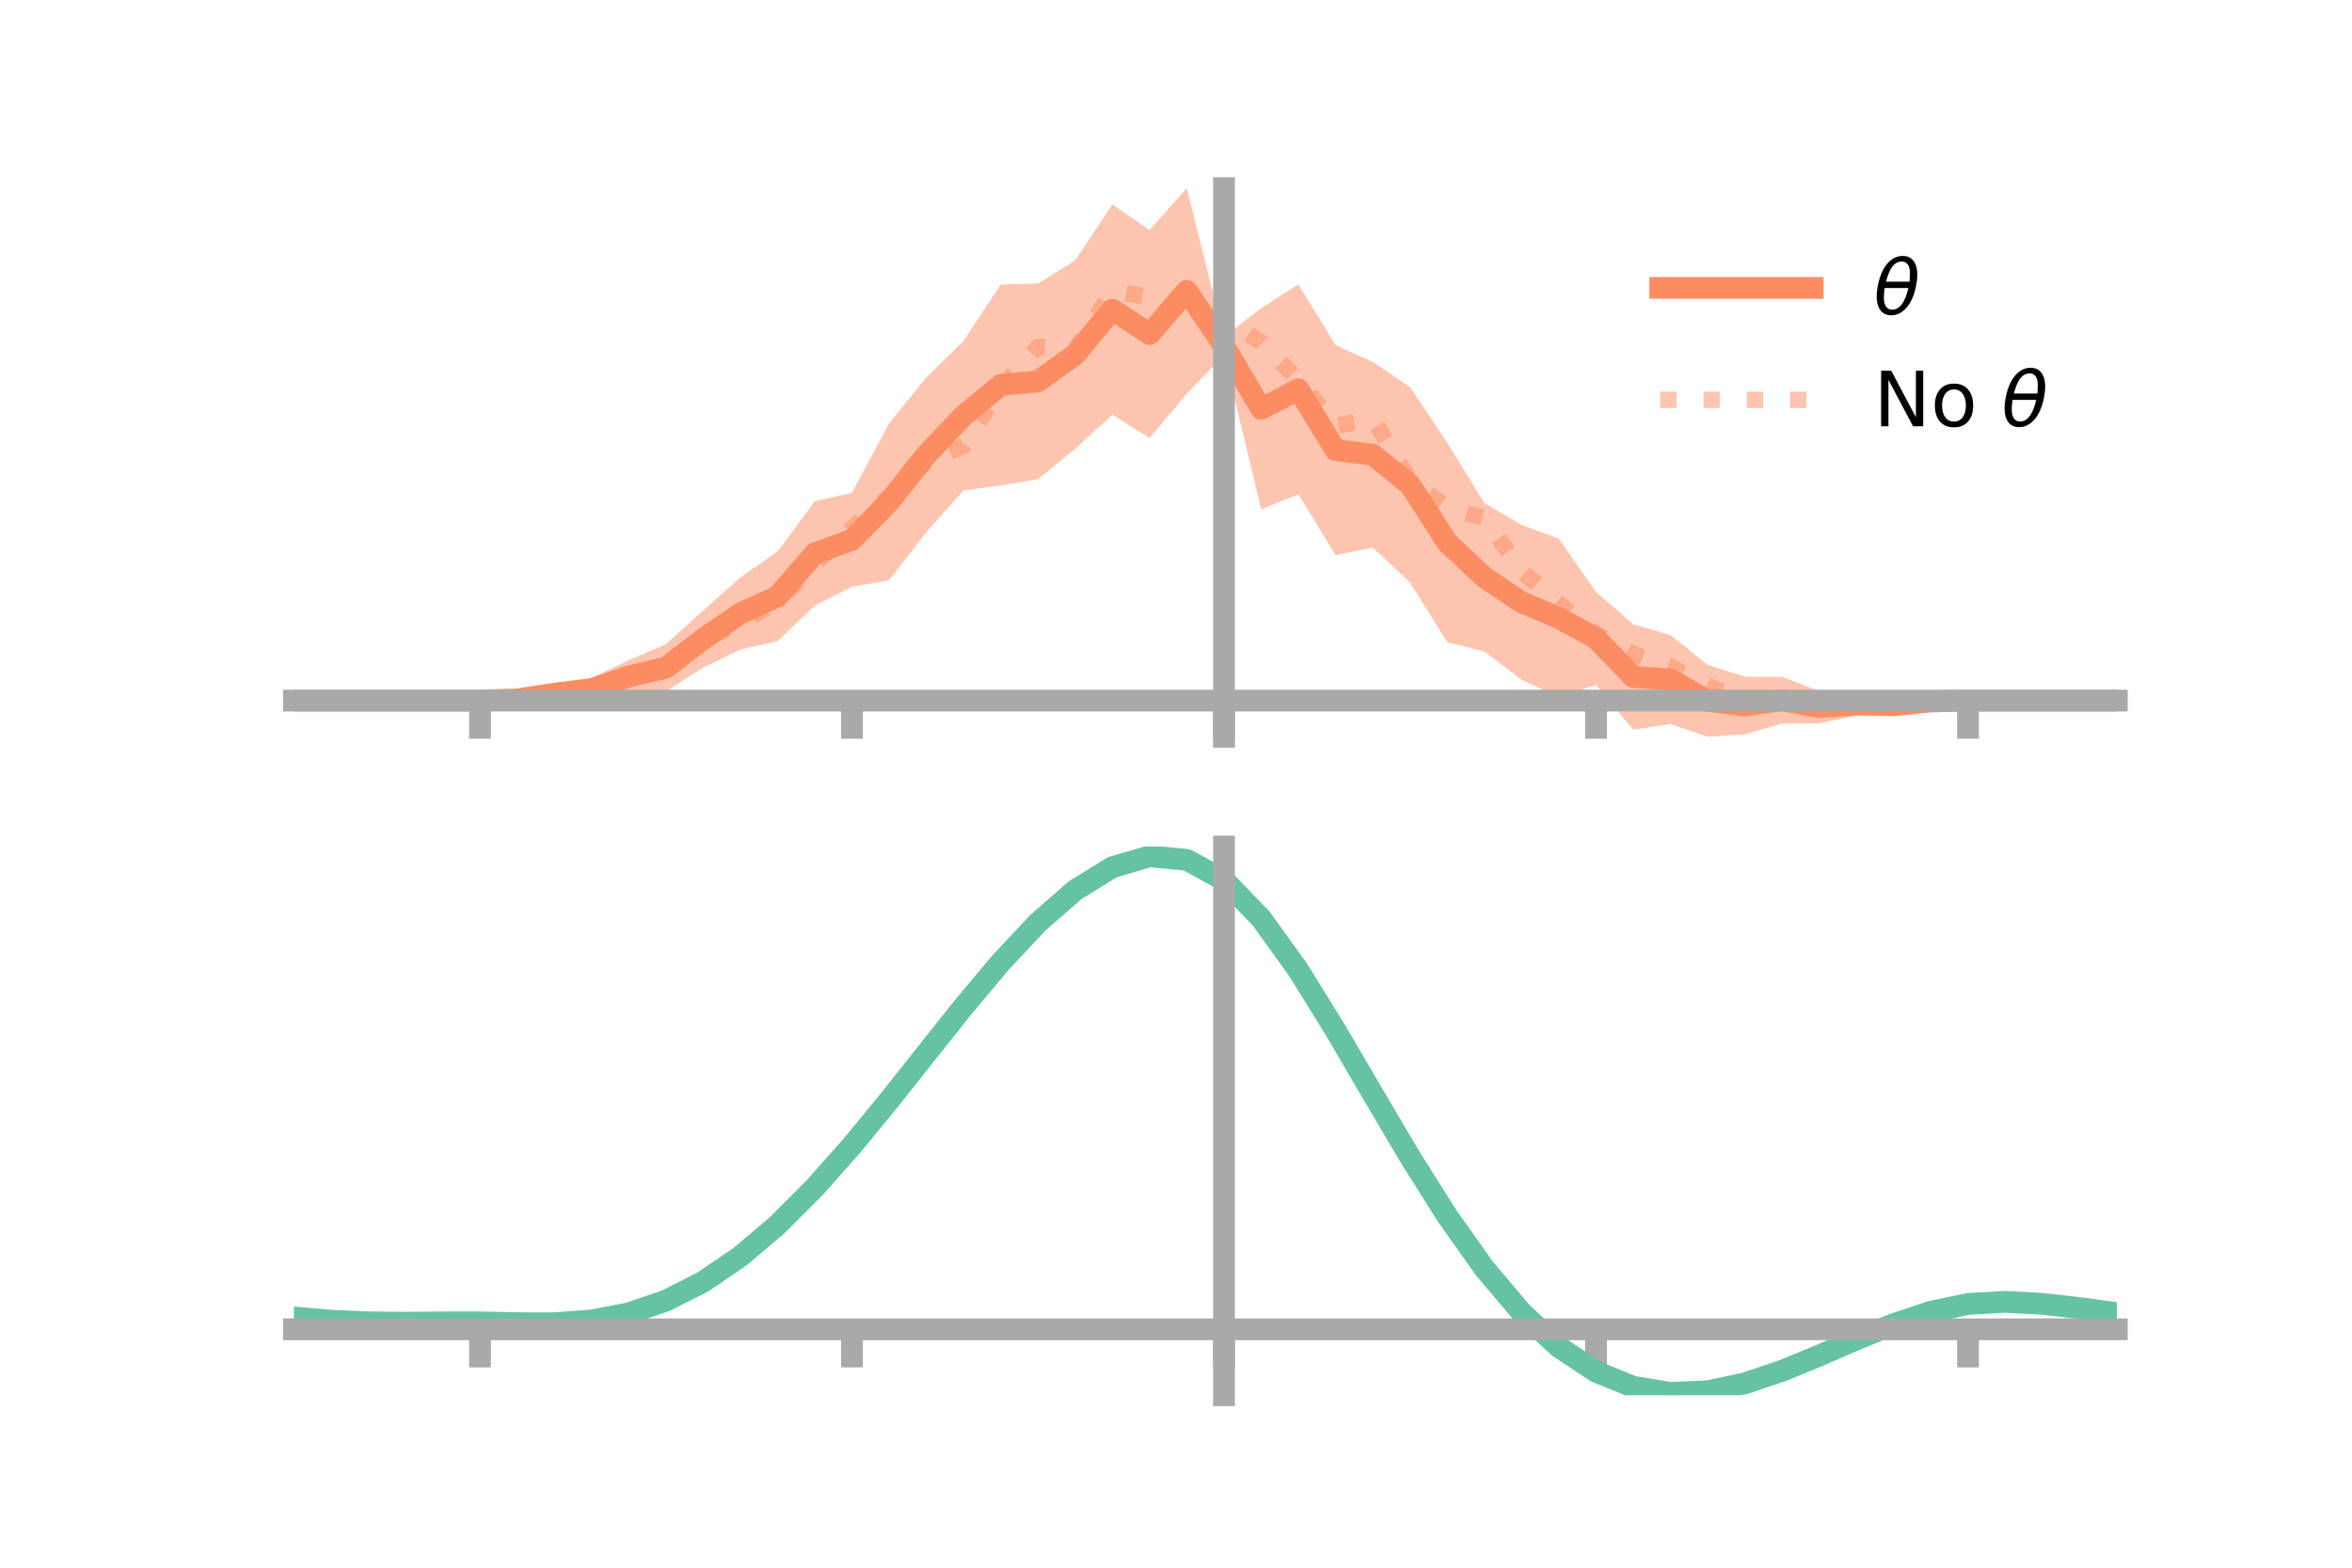<?xml version="1.0" encoding="utf-8" standalone="no"?>
<!DOCTYPE svg PUBLIC "-//W3C//DTD SVG 1.1//EN"
  "http://www.w3.org/Graphics/SVG/1.1/DTD/svg11.dtd">
<!-- Created with matplotlib (https://matplotlib.org/) -->
<svg height="144pt" version="1.1" viewBox="0 0 216 144" width="216pt" xmlns="http://www.w3.org/2000/svg" xmlns:xlink="http://www.w3.org/1999/xlink">
 <defs>
  <style type="text/css">*{stroke-linecap:butt;stroke-linejoin:round;}</style>
 </defs>
 <g id="figure_1">
  <g id="patch_1">
   <path d="M 0 144 
L 216 144 
L 216 0 
L 0 0 
z
" style="fill:none;"/>
  </g>
  <g id="axes_1">
   <g id="patch_2">
    <path d="M 27 67.68 
L 194.4 67.68 
L 194.4 17.28 
L 27 17.28 
z
" style="fill:none;"/>
   </g>
   <g id="PolyCollection_1">
    <path clip-path="url(#p59ac5ac551)" d="M 27 64.355 
L 27 64.355 
L 30.416 64.355 
L 33.833 64.355 
L 37.249 64.355 
L 40.665 64.355 
L 44.082 64.354 
L 47.498 64.082 
L 50.914 63.182 
L 54.331 62.28 
L 57.747 60.647 
L 61.163 59.155 
L 64.58 56.082 
L 67.996 53.031 
L 71.412 50.66 
L 74.829 46.043 
L 78.245 45.26 
L 81.661 38.868 
L 85.078 34.673 
L 88.494 31.307 
L 91.91 26.124 
L 95.327 26.038 
L 98.743 23.913 
L 102.159 18.783 
L 105.576 21.117 
L 108.992 17.28 
L 112.408 30.926 
L 115.824 28.309 
L 119.241 26.116 
L 122.657 31.709 
L 126.073 33.24 
L 129.49 35.556 
L 132.906 40.665 
L 136.322 46.215 
L 139.739 48.215 
L 143.155 49.477 
L 146.571 54.378 
L 149.988 57.333 
L 153.404 58.333 
L 156.82 61.069 
L 160.237 62.163 
L 163.653 62.169 
L 167.069 63.473 
L 170.486 63.685 
L 173.902 64.262 
L 177.318 64.259 
L 180.735 64.354 
L 184.151 64.355 
L 187.567 64.355 
L 190.984 64.355 
L 194.4 64.355 
L 194.4 64.355 
L 194.4 64.355 
L 190.984 64.355 
L 187.567 64.355 
L 184.151 64.355 
L 180.735 64.355 
L 177.318 64.601 
L 173.902 65.302 
L 170.486 65.737 
L 167.069 66.441 
L 163.653 66.476 
L 160.237 67.449 
L 156.82 67.68 
L 153.404 66.503 
L 149.988 67.019 
L 146.571 62.901 
L 143.155 64.043 
L 139.739 62.437 
L 136.322 59.845 
L 132.906 58.985 
L 129.49 53.504 
L 126.073 50.295 
L 122.657 50.988 
L 119.241 45.405 
L 115.824 46.779 
L 112.408 32.623 
L 108.992 36.155 
L 105.576 40.247 
L 102.159 38.093 
L 98.743 41.221 
L 95.327 44.015 
L 91.91 44.596 
L 88.494 45.041 
L 85.078 48.872 
L 81.661 53.291 
L 78.245 53.899 
L 74.829 55.625 
L 71.412 58.895 
L 67.996 59.655 
L 64.58 61.321 
L 61.163 63.498 
L 57.747 63.629 
L 54.331 64.32 
L 50.914 64.248 
L 47.498 64.423 
L 44.082 64.355 
L 40.665 64.355 
L 37.249 64.355 
L 33.833 64.355 
L 30.416 64.355 
L 27 64.355 
z
" style="fill:#fc8d62;fill-opacity:0.5;"/>
   </g>
   <g id="matplotlib.axis_1">
    <g id="xtick_1">
     <g id="line2d_1">
      <defs>
       <path d="M 0 0 
L 0 3.5 
" id="m0121e88867" style="stroke:#a9a9a9;stroke-width:2;"/>
      </defs>
      <g>
       <use style="fill:#a9a9a9;stroke:#a9a9a9;stroke-width:2;" x="44.082" xlink:href="#m0121e88867" y="64.355"/>
      </g>
     </g>
    </g>
    <g id="xtick_2">
     <g id="line2d_2">
      <g>
       <use style="fill:#a9a9a9;stroke:#a9a9a9;stroke-width:2;" x="78.245" xlink:href="#m0121e88867" y="64.355"/>
      </g>
     </g>
    </g>
    <g id="xtick_3">
     <g id="line2d_3">
      <g>
       <use style="fill:#a9a9a9;stroke:#a9a9a9;stroke-width:2;" x="112.408" xlink:href="#m0121e88867" y="64.355"/>
      </g>
     </g>
    </g>
    <g id="xtick_4">
     <g id="line2d_4">
      <g>
       <use style="fill:#a9a9a9;stroke:#a9a9a9;stroke-width:2;" x="146.571" xlink:href="#m0121e88867" y="64.355"/>
      </g>
     </g>
    </g>
    <g id="xtick_5">
     <g id="line2d_5">
      <g>
       <use style="fill:#a9a9a9;stroke:#a9a9a9;stroke-width:2;" x="180.735" xlink:href="#m0121e88867" y="64.355"/>
      </g>
     </g>
    </g>
   </g>
   <g id="matplotlib.axis_2"/>
   <g id="line2d_6">
    <path clip-path="url(#p59ac5ac551)" d="M 27 64.355 
L 30.416 64.355 
L 33.833 64.355 
L 37.249 64.355 
L 40.665 64.355 
L 44.082 64.355 
L 47.498 64.252 
L 50.914 63.715 
L 54.331 63.3 
L 57.747 62.138 
L 61.163 61.326 
L 64.58 58.701 
L 67.996 56.343 
L 71.412 54.777 
L 74.829 50.834 
L 78.245 49.579 
L 81.661 46.079 
L 85.078 41.772 
L 88.494 38.174 
L 91.91 35.36 
L 95.327 35.027 
L 98.743 32.567 
L 102.159 28.438 
L 105.576 30.682 
L 108.992 26.717 
L 112.408 31.774 
L 115.824 37.544 
L 119.241 35.76 
L 122.657 41.349 
L 126.073 41.768 
L 129.49 44.53 
L 132.906 49.825 
L 136.322 53.03 
L 139.739 55.326 
L 143.155 56.76 
L 146.571 58.64 
L 149.988 62.176 
L 153.404 62.418 
L 156.82 64.374 
L 160.237 64.806 
L 163.653 64.322 
L 167.069 64.957 
L 170.486 64.711 
L 173.902 64.782 
L 177.318 64.43 
L 180.735 64.355 
L 184.151 64.355 
L 187.567 64.355 
L 190.984 64.355 
L 194.4 64.355 
" style="fill:none;stroke:#fc8d62;stroke-linecap:square;stroke-width:2;"/>
   </g>
   <g id="line2d_7">
    <path clip-path="url(#p59ac5ac551)" d="M 27 64.355 
L 30.416 64.355 
L 33.833 64.355 
L 37.249 64.355 
L 40.665 64.355 
L 44.082 64.355 
L 47.498 64.233 
L 50.914 63.88 
L 54.331 63.334 
L 57.747 62.637 
L 61.163 60.989 
L 64.58 58.777 
L 67.996 57.212 
L 71.412 55.263 
L 74.829 51.835 
L 78.245 48.495 
L 81.661 45.575 
L 85.078 42.411 
L 88.494 40.957 
L 91.91 35.547 
L 95.327 31.852 
L 98.743 32.089 
L 102.159 26.717 
L 105.576 27.309 
L 108.992 28.279 
L 112.408 29.427 
L 115.824 31.409 
L 119.241 34.916 
L 122.657 39.119 
L 126.073 38.48 
L 129.49 44.106 
L 132.906 46.614 
L 136.322 47.599 
L 139.739 52.449 
L 143.155 55.407 
L 146.571 58.225 
L 149.988 60.079 
L 153.404 61.239 
L 156.82 62.969 
L 160.237 64.421 
L 163.653 64.427 
L 167.069 64.359 
L 170.486 64.649 
L 173.902 64.615 
L 177.318 64.447 
L 180.735 64.355 
L 184.151 64.355 
L 187.567 64.355 
L 190.984 64.355 
L 194.4 64.355 
" style="fill:none;stroke:#fc8d62;stroke-dasharray:1.5,2.475;stroke-dashoffset:0;stroke-opacity:0.5;stroke-width:1.5;"/>
   </g>
   <g id="patch_3">
    <path d="M 112.408 67.68 
L 112.408 17.28 
" style="fill:none;stroke:#a9a9a9;stroke-linecap:square;stroke-linejoin:miter;stroke-width:2;"/>
   </g>
   <g id="patch_4">
    <path d="M 194.4 67.68 
L 194.4 17.28 
" style="fill:none;"/>
   </g>
   <g id="patch_5">
    <path d="M 27 64.355 
L 194.4 64.355 
" style="fill:none;stroke:#a9a9a9;stroke-linecap:square;stroke-linejoin:miter;stroke-width:2;"/>
   </g>
   <g id="patch_6">
    <path d="M 27 17.28 
L 194.4 17.28 
" style="fill:none;"/>
   </g>
   <g id="legend_1">
    <g id="line2d_8">
     <path d="M 152.47 26.449 
L 166.47 26.449 
" style="fill:none;stroke:#fc8d62;stroke-linecap:square;stroke-width:2;"/>
    </g>
    <g id="line2d_9"/>
    <g id="text_1">
     <!-- $\theta$ -->
     <g transform="translate(172.07 28.899)scale(0.07 -0.07)">
      <defs>
       <path d="M 45.516 34.672 
L 14.453 34.672 
Q 12.359 20.062 14.5 13.875 
Q 17.188 6.25 24.469 6.25 
Q 31.781 6.25 37.359 13.922 
Q 42.234 20.656 45.516 34.672 
z
M 47.016 42.969 
Q 48.344 56.844 46.625 61.719 
Q 43.953 69.438 36.766 69.438 
Q 29.297 69.438 23.828 61.812 
Q 19.531 55.672 16.156 42.969 
z
M 38.188 76.766 
Q 49.906 76.766 54.594 66.406 
Q 59.281 56.109 55.719 37.844 
Q 52.203 19.625 43.453 9.281 
Q 34.766 -1.125 23.047 -1.125 
Q 11.281 -1.125 6.641 9.281 
Q 2 19.625 5.516 37.844 
Q 9.078 56.109 17.719 66.406 
Q 26.422 76.766 38.188 76.766 
z
" id="DejaVuSans-Oblique-952"/>
      </defs>
      <use transform="translate(0 0.234)" xlink:href="#DejaVuSans-Oblique-952"/>
     </g>
    </g>
    <g id="line2d_10">
     <path d="M 152.47 36.724 
L 166.47 36.724 
" style="fill:none;stroke:#fc8d62;stroke-dasharray:1.5,2.475;stroke-dashoffset:0;stroke-opacity:0.5;stroke-width:1.5;"/>
    </g>
    <g id="line2d_11"/>
    <g id="text_2">
     <!-- No $\theta$ -->
     <g transform="translate(172.07 39.174)scale(0.07 -0.07)">
      <defs>
       <path d="M 9.812 72.906 
L 23.094 72.906 
L 55.422 11.922 
L 55.422 72.906 
L 64.984 72.906 
L 64.984 0 
L 51.703 0 
L 19.391 60.984 
L 19.391 0 
L 9.812 0 
z
" id="DejaVuSans-78"/>
       <path d="M 30.609 48.391 
Q 23.391 48.391 19.188 42.75 
Q 14.984 37.109 14.984 27.297 
Q 14.984 17.484 19.156 11.844 
Q 23.344 6.203 30.609 6.203 
Q 37.797 6.203 41.984 11.859 
Q 46.188 17.531 46.188 27.297 
Q 46.188 37.016 41.984 42.703 
Q 37.797 48.391 30.609 48.391 
z
M 30.609 56 
Q 42.328 56 49.016 48.375 
Q 55.719 40.766 55.719 27.297 
Q 55.719 13.875 49.016 6.219 
Q 42.328 -1.422 30.609 -1.422 
Q 18.844 -1.422 12.172 6.219 
Q 5.516 13.875 5.516 27.297 
Q 5.516 40.766 12.172 48.375 
Q 18.844 56 30.609 56 
z
" id="DejaVuSans-111"/>
       <path id="DejaVuSans-32"/>
      </defs>
      <use transform="translate(0 0.234)" xlink:href="#DejaVuSans-78"/>
      <use transform="translate(74.805 0.234)" xlink:href="#DejaVuSans-111"/>
      <use transform="translate(135.986 0.234)" xlink:href="#DejaVuSans-32"/>
      <use transform="translate(167.773 0.234)" xlink:href="#DejaVuSans-Oblique-952"/>
     </g>
    </g>
   </g>
  </g>
  <g id="axes_2">
   <g id="patch_7">
    <path d="M 27 128.16 
L 194.4 128.16 
L 194.4 77.76 
L 27 77.76 
z
" style="fill:none;"/>
   </g>
   <g id="PolyCollection_2">
    <path clip-path="url(#p21adb912cc)" d="M 27 121.057 
L 27 120.982 
L 30.416 121.281 
L 33.833 121.435 
L 37.249 121.464 
L 40.665 121.429 
L 44.082 121.422 
L 47.498 121.5 
L 50.914 121.503 
L 54.331 121.249 
L 57.747 120.589 
L 61.163 119.41 
L 64.58 117.641 
L 67.996 115.261 
L 71.412 112.291 
L 74.829 108.789 
L 78.245 104.849 
L 81.661 100.599 
L 85.078 96.194 
L 88.494 91.815 
L 91.91 87.664 
L 95.327 83.956 
L 98.743 80.917 
L 102.159 78.775 
L 105.576 77.76 
L 108.992 78.096 
L 112.408 79.989 
L 115.824 83.557 
L 119.241 88.377 
L 122.657 93.97 
L 126.073 99.895 
L 129.49 105.768 
L 132.906 111.273 
L 136.322 116.166 
L 139.739 120.273 
L 143.155 123.489 
L 146.571 125.78 
L 149.988 127.17 
L 153.404 127.735 
L 156.82 127.589 
L 160.237 126.872 
L 163.653 125.741 
L 167.069 124.362 
L 170.486 122.903 
L 173.902 121.53 
L 177.318 120.407 
L 180.735 119.695 
L 184.151 119.501 
L 187.567 119.694 
L 190.984 120.097 
L 194.4 120.564 
L 194.4 120.663 
L 194.4 120.663 
L 190.984 120.221 
L 187.567 119.836 
L 184.151 119.655 
L 180.735 119.855 
L 177.318 120.579 
L 173.902 121.735 
L 170.486 123.157 
L 167.069 124.671 
L 163.653 126.099 
L 160.237 127.267 
L 156.82 128.006 
L 153.404 128.16 
L 149.988 127.6 
L 146.571 126.226 
L 143.155 123.979 
L 139.739 120.846 
L 136.322 116.861 
L 132.906 112.118 
L 129.49 106.779 
L 126.073 101.077 
L 122.657 95.318 
L 119.241 89.874 
L 115.824 85.181 
L 112.408 81.707 
L 108.992 79.868 
L 105.576 79.546 
L 102.159 80.534 
L 98.743 82.608 
L 95.327 85.545 
L 91.91 89.119 
L 88.494 93.112 
L 85.078 97.316 
L 81.661 101.537 
L 78.245 105.605 
L 74.829 109.37 
L 71.412 112.714 
L 67.996 115.55 
L 64.58 117.826 
L 61.163 119.528 
L 57.747 120.678 
L 54.331 121.332 
L 50.914 121.587 
L 47.498 121.584 
L 44.082 121.506 
L 40.665 121.508 
L 37.249 121.532 
L 33.833 121.493 
L 30.416 121.34 
L 27 121.057 
z
" style="fill:#66c2a5;fill-opacity:0.5;"/>
   </g>
   <g id="matplotlib.axis_3">
    <g id="xtick_6">
     <g id="line2d_12">
      <g>
       <use style="fill:#a9a9a9;stroke:#a9a9a9;stroke-width:2;" x="44.082" xlink:href="#m0121e88867" y="122.104"/>
      </g>
     </g>
    </g>
    <g id="xtick_7">
     <g id="line2d_13">
      <g>
       <use style="fill:#a9a9a9;stroke:#a9a9a9;stroke-width:2;" x="78.245" xlink:href="#m0121e88867" y="122.104"/>
      </g>
     </g>
    </g>
    <g id="xtick_8">
     <g id="line2d_14">
      <g>
       <use style="fill:#a9a9a9;stroke:#a9a9a9;stroke-width:2;" x="112.408" xlink:href="#m0121e88867" y="122.104"/>
      </g>
     </g>
    </g>
    <g id="xtick_9">
     <g id="line2d_15">
      <g>
       <use style="fill:#a9a9a9;stroke:#a9a9a9;stroke-width:2;" x="146.571" xlink:href="#m0121e88867" y="122.104"/>
      </g>
     </g>
    </g>
    <g id="xtick_10">
     <g id="line2d_16">
      <g>
       <use style="fill:#a9a9a9;stroke:#a9a9a9;stroke-width:2;" x="180.735" xlink:href="#m0121e88867" y="122.104"/>
      </g>
     </g>
    </g>
   </g>
   <g id="matplotlib.axis_4"/>
   <g id="line2d_17">
    <path clip-path="url(#p21adb912cc)" d="M 27 121.019 
L 30.416 121.311 
L 33.833 121.464 
L 37.249 121.498 
L 40.665 121.468 
L 44.082 121.464 
L 47.498 121.542 
L 50.914 121.545 
L 54.331 121.29 
L 57.747 120.633 
L 61.163 119.469 
L 64.58 117.734 
L 67.996 115.406 
L 71.412 112.503 
L 74.829 109.079 
L 78.245 105.227 
L 81.661 101.068 
L 85.078 96.755 
L 88.494 92.463 
L 91.91 88.391 
L 95.327 84.751 
L 98.743 81.763 
L 102.159 79.655 
L 105.576 78.653 
L 108.992 78.982 
L 112.408 80.848 
L 115.824 84.369 
L 119.241 89.126 
L 122.657 94.644 
L 126.073 100.486 
L 129.49 106.273 
L 132.906 111.696 
L 136.322 116.513 
L 139.739 120.559 
L 143.155 123.734 
L 146.571 126.003 
L 149.988 127.385 
L 153.404 127.947 
L 156.82 127.797 
L 160.237 127.07 
L 163.653 125.92 
L 167.069 124.516 
L 170.486 123.03 
L 173.902 121.633 
L 177.318 120.493 
L 180.735 119.775 
L 184.151 119.578 
L 187.567 119.765 
L 190.984 120.159 
L 194.4 120.613 
" style="fill:none;stroke:#66c2a5;stroke-linecap:square;stroke-width:2;"/>
   </g>
   <g id="patch_8">
    <path d="M 112.408 128.16 
L 112.408 77.76 
" style="fill:none;stroke:#a9a9a9;stroke-linecap:square;stroke-linejoin:miter;stroke-width:2;"/>
   </g>
   <g id="patch_9">
    <path d="M 194.4 128.16 
L 194.4 77.76 
" style="fill:none;"/>
   </g>
   <g id="patch_10">
    <path d="M 27 122.104 
L 194.4 122.104 
" style="fill:none;stroke:#a9a9a9;stroke-linecap:square;stroke-linejoin:miter;stroke-width:2;"/>
   </g>
   <g id="patch_11">
    <path d="M 27 77.76 
L 194.4 77.76 
" style="fill:none;"/>
   </g>
  </g>
 </g>
 <defs>
  <clipPath id="p59ac5ac551">
   <rect height="50.4" width="167.4" x="27" y="17.28"/>
  </clipPath>
  <clipPath id="p21adb912cc">
   <rect height="50.4" width="167.4" x="27" y="77.76"/>
  </clipPath>
 </defs>
</svg>
